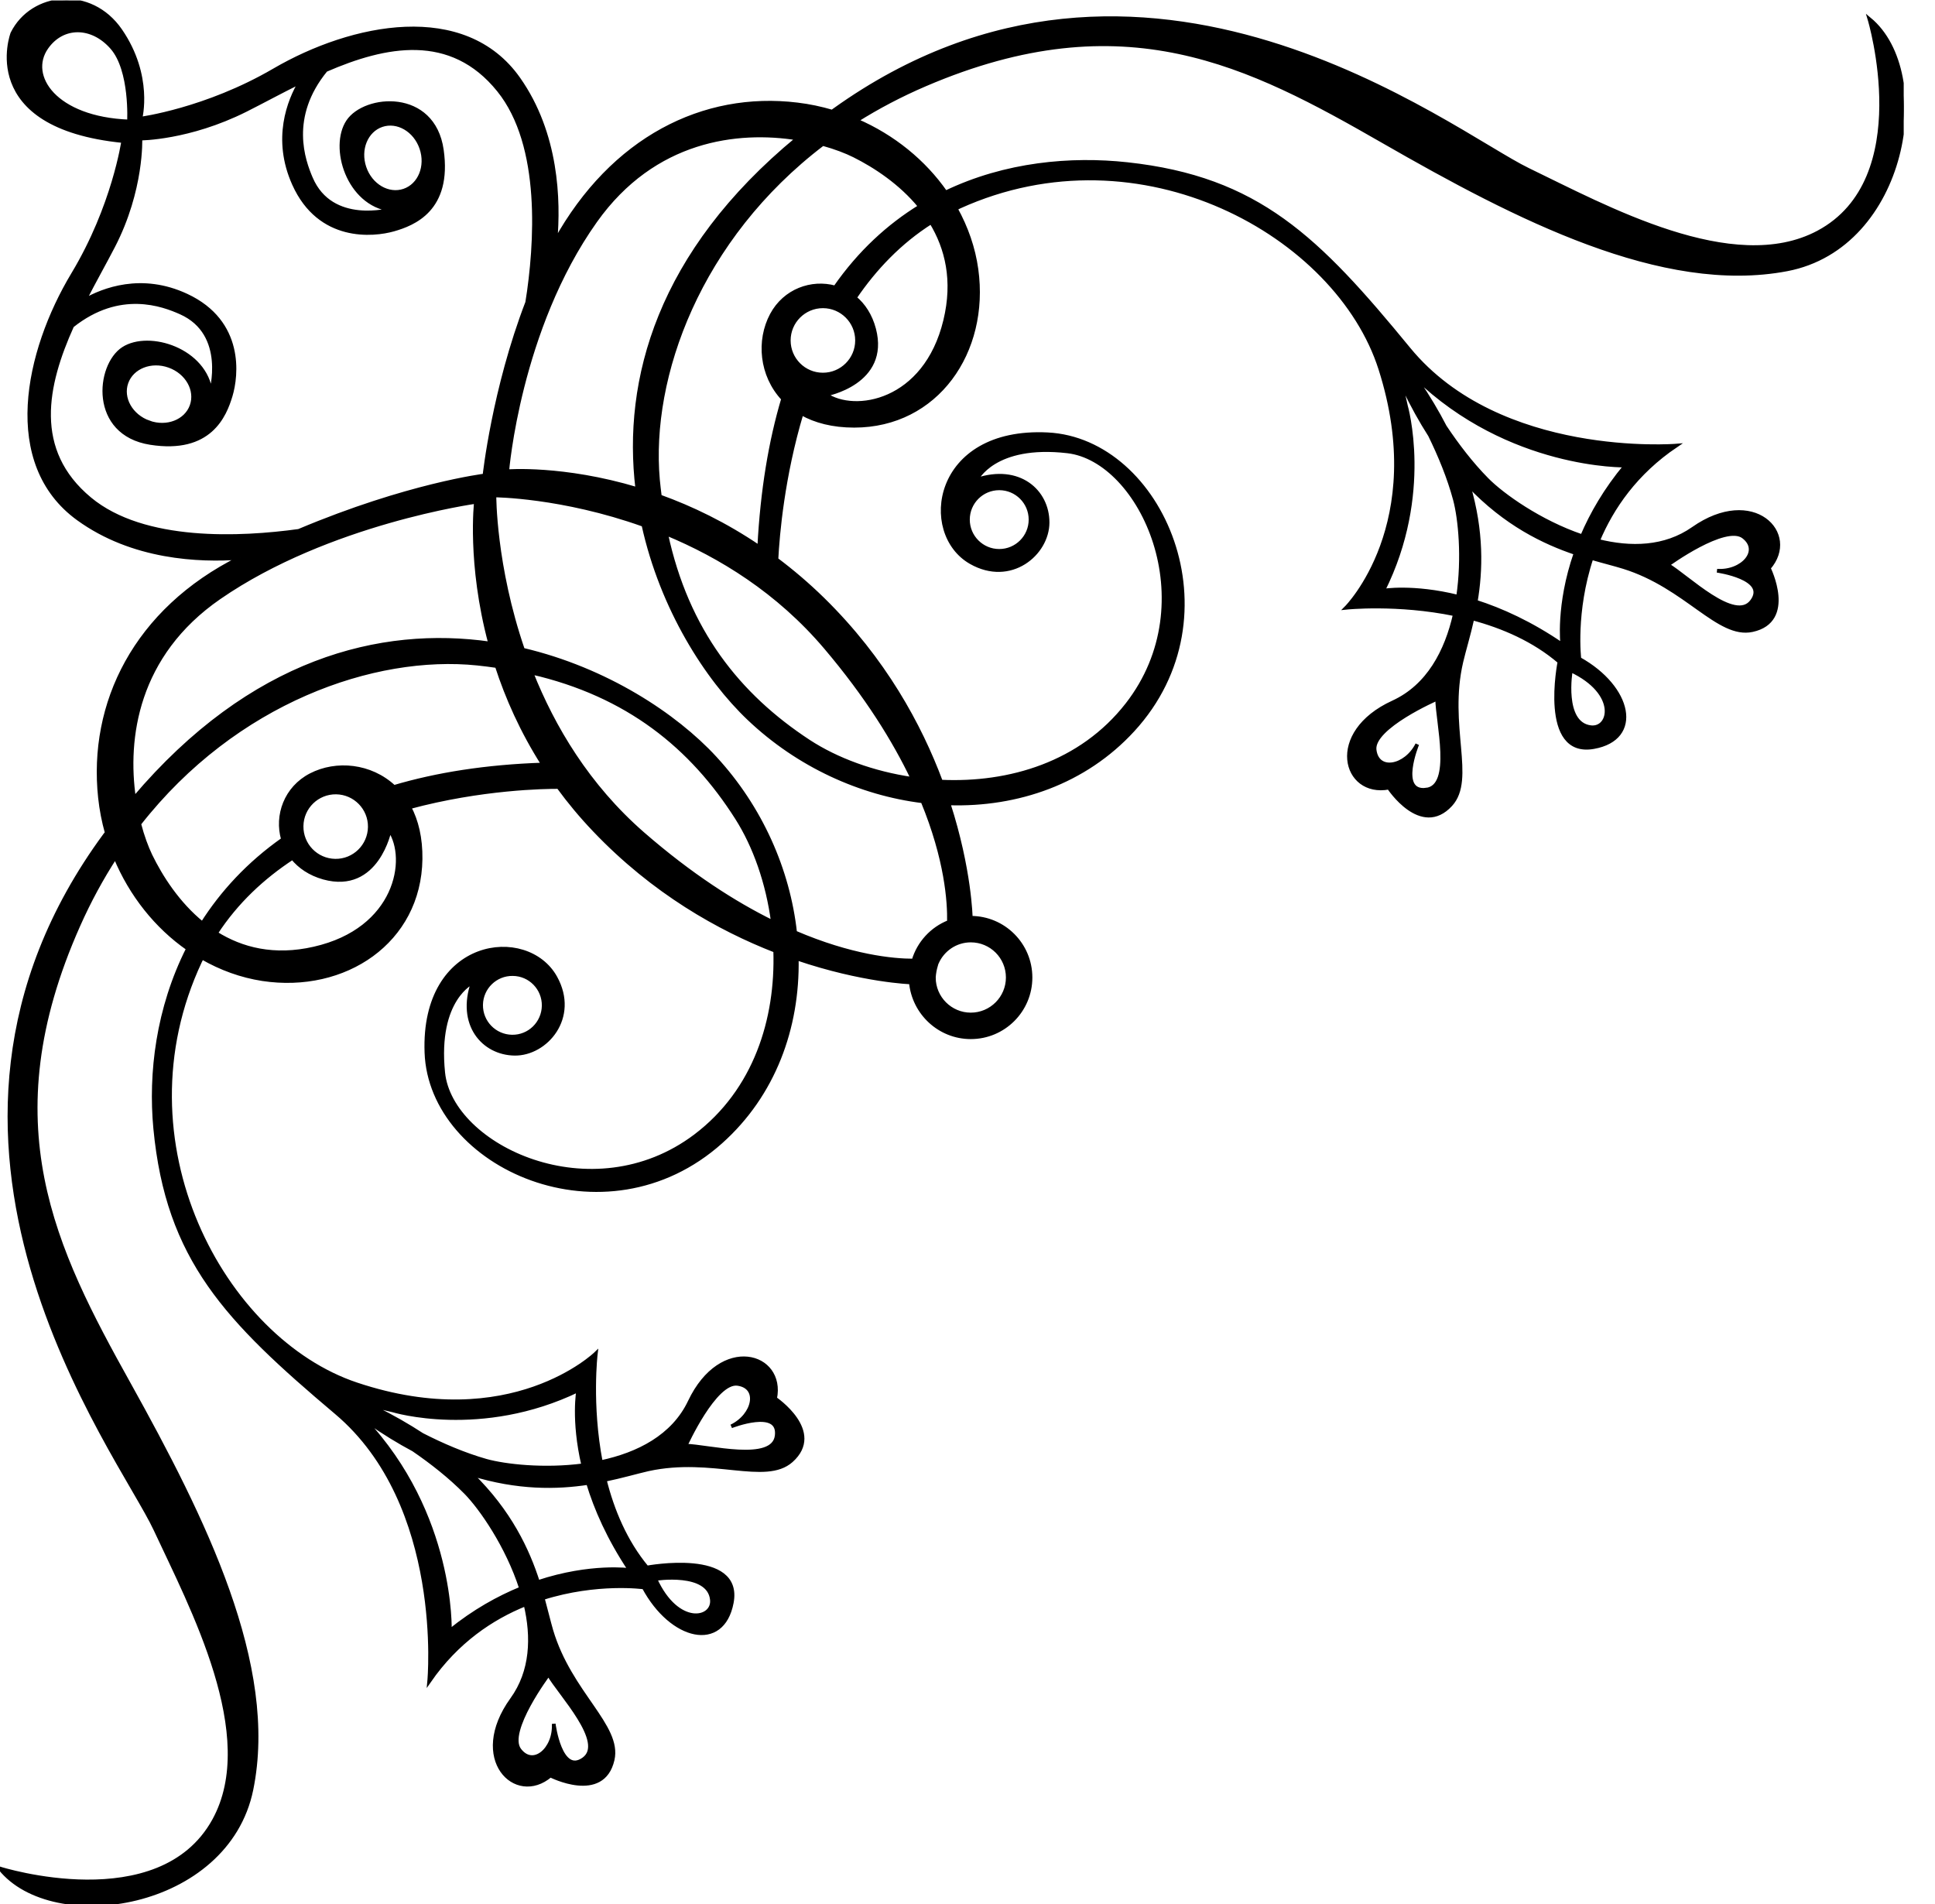 <?xml version="1.0" encoding="UTF-8" standalone="no"?>
<svg
   xmlns:dc="http://purl.org/dc/elements/1.1/"
   xmlns:cc="http://creativecommons.org/ns#"
   xmlns:rdf="http://www.w3.org/1999/02/22-rdf-syntax-ns#"
   xmlns:svg="http://www.w3.org/2000/svg"
   xmlns="http://www.w3.org/2000/svg"
   xmlns:sodipodi="http://sodipodi.sourceforge.net/DTD/sodipodi-0.dtd"
   xmlns:inkscape="http://www.inkscape.org/namespaces/inkscape"
   version="1.1"
   id="svg2"
   xml:space="preserve"
   width="277.76"
   height="273.333"
   viewBox="0 0 277.76 273.333"
   sodipodi:docname="vectorian061.pdf"><defs
     id="defs6"><clipPath
       clipPathUnits="userSpaceOnUse"
       id="clipPath24"><path
         d="M 0,0 H 205.003 V 205.003 H 0 Z"
         id="path22" /></clipPath></defs><sodipodi:namedview
     pagecolor="#ffffff"
     bordercolor="#666666"
     borderopacity="1"
     objecttolerance="10"
     gridtolerance="10"
     guidetolerance="10"
     inkscape:pageopacity="0"
     inkscape:pageshadow="2"
     inkscape:window-width="640"
     inkscape:window-height="480"
     id="namedview4" /><g
     id="g10"
     inkscape:groupmode="layer"
     inkscape:label="vectorian061"
     transform="matrix(1.333,0,0,-1.333,0,273.333)"><g
       id="g12"
       transform="translate(72,133)"><g
         id="g14"
         transform="translate(-72,-133)"><g
           id="g16"><g
             id="g18"><g
               id="g20"
               clip-path="url(#clipPath24)"><path
                 d="m 0,3.833 c 5.723,-7.136 24.445,-4.32 27.072,8.496 2.739,13.376 -5.115,29.168 -13.182,43.681 -8.072,14.496 -14.931,28.064 -5.45,49.377 1.178,2.656 2.517,5.104 3.978,7.36 1.681,-4.064 4.441,-7.504 7.823,-9.856 C 16.995,96.458 16.154,89.466 16.715,83.53 18.054,69.434 24.397,62.906 36.204,52.938 48.014,42.985 46.219,24.009 46.219,24.009 c 2.985,4.304 6.75,6.816 10.37,8.272 0.834,-3.52 0.717,-7.216 -1.456,-10.224 -4.632,-6.416 0.398,-11.392 4.139,-8.208 0,0 5.646,-2.896 6.699,1.696 0.834,3.632 -4.597,7.152 -6.605,13.936 -0.284,0.976 -0.556,2.144 -0.922,3.472 5.859,1.856 10.885,1.152 10.885,1.152 2.984,-5.552 8.48,-6.848 9.471,-1.648 1.09,5.712 -9.135,3.792 -9.135,3.792 -2.317,2.784 -3.713,6.144 -4.541,9.44 1.858,0.384 3.422,0.848 4.686,1.136 6.911,1.504 12.609,-1.552 15.403,0.928 3.517,3.136 -1.746,6.688 -1.746,6.688 0.982,4.8 -5.804,6.816 -9.193,-0.336 -1.786,-3.76 -5.57,-5.664 -9.57,-6.512 -1.199,6.224 -0.542,11.696 -0.542,11.696 0,0 -9.136,-8.88 -25.772,-3.312 -14.33,4.784 -25.983,26.08 -16.836,45.553 0.066,0.144 0.139,0.256 0.203,0.4 2.025,-1.168 4.222,-1.968 6.51,-2.32 8.864,-1.344 16.903,4.048 17.023,12.928 0.03,2.272 -0.43,4.128 -1.202,5.584 7.777,2.101 14.661,2.186 16.042,2.179 1.148,-1.573 2.433,-3.123 3.884,-4.643 6.37,-6.688 13.428,-10.64 19.465,-12.992 0.242,-7.36 -2.134,-15.056 -8.584,-19.936 -11.142,-8.416 -26.357,-1.168 -27.168,6.816 -0.808,7.968 3.197,9.744 3.197,9.744 -1.594,-4.56 1.122,-7.664 4.491,-7.712 3.369,-0.048 6.791,3.888 4.398,8.208 -3.053,5.52 -14.338,4.176 -13.892,-8.08 0.444,-12.256 19.238,-20.784 31.719,-9.616 5.675,5.072 8.303,12.272 8.162,19.744 7.104,-2.416 12.287,-2.576 12.287,-2.576 0.31,-3.296 3.074,-5.904 6.45,-5.904 3.554,0 6.432,2.88 6.432,6.432 0,3.552 -2.878,6.432 -6.432,6.432 0,0 -0.088,5.184 -2.395,12.32 7.454,-0.24 14.703,2.288 19.853,7.895 11.327,12.33 3.059,31.24 -9.187,31.85 -12.25,0.613 -13.746,-10.653 -8.271,-13.779 4.288,-2.451 8.271,0.915 8.271,4.286 0,3.368 -3.066,6.125 -7.658,4.594 0,0 1.837,3.981 9.802,3.062 7.962,-0.918 15.005,-16.231 6.43,-27.256 -4.966,-6.379 -12.701,-8.654 -20.056,-8.31 -2.264,6.067 -6.123,13.179 -12.715,19.642 -1.645,1.611 -3.32,3.027 -5.002,4.29 0.138,2.678 0.672,8.92 2.712,15.723 1.47,-0.826 3.341,-1.331 5.659,-1.331 8.882,0 14.395,7.962 13.168,16.842 -0.315,2.294 -1.09,4.501 -2.222,6.543 0.131,0.062 0.254,0.136 0.387,0.197 19.6,8.879 40.73,-3.062 45.325,-17.456 5.333,-16.714 -3.677,-25.725 -3.677,-25.725 0,0 5.488,0.581 11.704,-0.702 -0.902,-3.989 -2.859,-7.746 -6.651,-9.482 -7.197,-3.29 -5.283,-10.107 -0.458,-9.189 0,0 3.475,-5.307 6.661,-1.835 2.526,2.757 -0.461,8.498 1.149,15.391 0.293,1.258 0.779,2.814 1.192,4.669 3.278,-0.877 6.622,-2.315 9.373,-4.669 0,0 -2.056,-10.2 3.674,-9.189 5.208,0.92 3.981,6.431 -1.53,9.496 0,0 -0.626,5.029 1.307,10.866 1.32,-0.387 2.494,-0.672 3.451,-0.971 6.76,-2.098 10.203,-7.579 13.858,-6.794 4.608,0.992 1.784,6.677 1.784,6.677 3.232,3.694 -1.68,8.795 -8.157,4.248 -3.04,-2.128 -6.723,-2.195 -10.242,-1.314 1.512,3.6 4.077,7.331 8.408,10.255 0,0 -18.984,-1.531 -28.784,10.411 -9.8,11.944 -16.234,18.376 -30.319,19.907 -6.03,0.653 -13.077,0.056 -19.552,-3.053 -2.31,3.318 -5.64,6.046 -9.597,7.749 2.274,1.432 4.739,2.734 7.406,3.878 21.437,9.187 34.908,2.141 49.303,-6.125 14.394,-8.269 30.072,-16.338 43.487,-13.783 12.861,2.451 15.923,21.13 8.883,26.949 0,0 5.202,-17.251 -5.514,-22.967 -9.189,-4.899 -22.968,2.757 -31.237,6.738 -8.269,3.979 -41.345,30.316 -74.724,6.43 -0.075,-0.056 -0.149,-0.11 -0.226,-0.165 -1.211,0.355 -2.464,0.622 -3.755,0.776 -10.107,1.227 -19.908,-3.677 -26.032,-14.701 -0.002,-0.006 -0.008,-0.013 -0.011,-0.016 0.385,4.368 0.191,11.562 -3.97,17.475 -5.817,8.267 -17.895,5.84 -26.336,0.917 -7.35,-4.286 -14.392,-5.208 -14.392,-5.208 0,0 1.223,4.597 -2.146,9.498 -3.2,4.653 -9.495,3.981 -11.638,-0.309 0,0 -3.828,-10.032 11.936,-11.603 0,0 -1.014,-7.032 -5.402,-14.323 -5.037,-8.375 -7.629,-20.415 0.557,-26.346 5.858,-4.245 13.052,-4.536 17.425,-4.211 -0.008,-0.002 -0.017,-0.008 -0.024,-0.011 -11.284,-5.63 -16.142,-15.703 -15.056,-25.824 0.139,-1.293 0.386,-2.557 0.727,-3.773 -0.056,-0.08 -0.114,-0.144 -0.169,-0.208 C -13.013,82.106 12.867,48.666 16.735,40.345 20.602,32.025 28.068,18.137 23.043,9.017 17.181,-1.607 0,3.833 0,3.833 Z m 179.589,140.384 c 0,0 6.208,4.531 8.163,3.027 1.958,-1.506 -0.12,-3.835 -2.851,-3.653 0,0 5.578,-0.786 3.763,-3.27 -1.813,-2.488 -6.963,2.659 -9.075,3.896 z m -26.05,-24.215 c -3.062,-0.306 -0.92,4.901 -0.92,4.901 -1.226,-2.448 -4.285,-3.064 -4.594,-0.614 -0.306,2.453 6.739,5.514 6.739,5.514 0,-2.451 1.837,-9.495 -1.226,-9.8 z m 15.618,12.863 c 5.206,-2.451 4.294,-6.389 2.144,-6.126 -3.139,0.386 -2.144,6.126 -2.144,6.126 z m -11.023,19.962 c 4.011,-4.222 8.128,-6.182 11.535,-7.335 -1.963,-5.65 -1.43,-9.869 -1.43,-9.869 -3.389,2.322 -6.565,3.755 -9.323,4.635 0.566,3.36 0.702,7.544 -0.781,12.568 z m -2.538,6.266 c -0.81,1.576 -1.787,3.221 -2.944,4.925 -0.086,0.157 -0.166,0.31 -0.248,0.461 10.13,-9.821 22.65,-9.563 22.65,-9.563 -2.166,-2.598 -3.654,-5.197 -4.683,-7.61 -4.55,1.541 -8.586,4.424 -10.243,6.102 -1.69,1.71 -3.214,3.714 -4.531,5.685 z m -4.2,2.253 -0.544,2.44 c 0.11,-0.173 0.216,-0.339 0.326,-0.523 0.901,-1.885 1.84,-3.57 2.806,-5.078 1.067,-2.179 2.056,-4.566 2.694,-6.944 0.544,-2.045 0.96,-6.222 0.338,-10.45 -4.891,1.205 -8.072,0.65 -8.072,0.65 5.206,10.413 2.451,19.906 2.451,19.906 z m -47.164,-12.25 c 0,1.862 1.512,3.368 3.37,3.368 1.862,0 3.371,-1.506 3.371,-3.368 0,-1.859 -1.509,-3.368 -3.371,-3.368 -1.858,0 -3.37,1.509 -3.37,3.368 z m -52.424,-52.253 c 0.028,1.856 1.556,3.344 3.417,3.312 1.863,-0.016 3.347,-1.552 3.323,-3.408 -0.03,-1.872 -1.556,-3.36 -3.416,-3.328 -1.859,0.032 -3.348,1.552 -3.324,3.424 z M 73.827,49.37 c 0,0 3.158,6.992 5.603,6.656 2.444,-0.336 1.79,-3.392 -0.678,-4.576 0,0 5.239,2.064 4.891,-0.992 -0.352,-3.056 -7.367,-1.136 -9.816,-1.088 z M 70.567,35.017 c 0,0 5.756,0.912 6.094,-2.224 0.233,-2.16 -3.714,-3.024 -6.094,2.224 z m -7.756,12.24 c -4.238,-0.56 -8.411,-0.08 -10.446,0.48 -2.369,0.672 -4.744,1.696 -6.905,2.8 -1.497,0.976 -3.17,1.952 -5.044,2.864 -0.18,0.128 -0.345,0.224 -0.516,0.336 l 2.431,-0.576 c 0,0 9.453,-2.88 19.935,2.176 0,0 -0.598,-3.168 0.543,-8.08 z M 59.07,24.745 c 1.212,-2.128 6.285,-7.344 3.773,-9.136 -2.509,-1.776 -3.216,3.808 -3.216,3.808 0.145,-2.736 -2.215,-4.768 -3.691,-2.8 -1.479,1.984 3.134,8.128 3.134,8.128 z m -8.313,21.568 c 5.006,-1.552 9.191,-1.472 12.563,-0.96 0.837,-2.768 2.227,-5.952 4.506,-9.376 0,0 -4.216,0.592 -9.895,-1.296 -1.1,3.424 -3.008,7.568 -7.174,11.632 z M 39.186,52.202 c 0.15,-0.08 0.303,-0.176 0.461,-0.256 1.689,-1.184 3.317,-2.176 4.878,-3.008 1.958,-1.344 3.939,-2.896 5.625,-4.608 1.654,-1.68 4.485,-5.76 5.96,-10.336 -2.425,-0.992 -5.041,-2.432 -7.67,-4.56 0,0 0.429,12.512 -9.253,22.768 z M 13.892,191.971 c -7.961,0.302 -11.027,4.899 -8.881,7.96 1.73,2.472 4.898,2.451 7.042,0 2.147,-2.45 1.839,-7.96 1.839,-7.96 z M 56.783,172.512 c -3.611,-9.379 -4.612,-18.669 -4.612,-18.669 0,0 -8.25,-1.006 -19.999,-5.96 -6.217,-0.859 -16.677,-1.387 -22.489,3.432 -6.311,5.232 -4.791,12.269 -1.91,18.648 5.114,4.074 9.808,2.267 11.68,1.432 5.136,-2.286 3.252,-8.621 3.252,-8.621 -0.553,4.603 -6.652,6.522 -9.433,4.726 -2.78,-1.805 -3.492,-9.141 2.925,-10.149 6.417,-1.008 8.004,2.954 8.645,5.088 0.642,2.134 1.334,7.944 -4.753,10.784 -4.851,2.266 -8.997,0.622 -10.991,-0.515 1.072,2.093 2.191,4.072 3.1,5.829 3.147,6.086 2.92,11.592 2.92,11.592 0,0 5.205,0 11.33,3.066 1.77,0.888 3.766,1.979 5.874,3.019 -1.167,-1.978 -2.864,-6.099 -0.666,-10.984 2.755,-6.125 8.575,-5.509 10.717,-4.901 2.144,0.614 6.125,2.146 5.206,8.576 -0.919,6.432 -8.269,5.822 -10.107,3.066 -1.837,-2.758 0,-8.882 4.595,-9.496 0,0 -6.361,-1.798 -8.575,3.371 -0.806,1.88 -2.554,6.597 1.595,11.659 6.416,2.79 13.472,4.216 18.616,-2.166 4.814,-5.971 4.047,-16.663 3.08,-22.828 z m -17.531,14.493 c -0.666,1.946 0.166,3.989 1.859,4.568 1.69,0.573 3.597,-0.533 4.261,-2.48 0.666,-1.947 -0.168,-3.99 -1.858,-4.566 -1.69,-0.578 -3.6,0.531 -4.262,2.478 z M 16.042,159.561 c -1.939,0.691 -3.02,2.614 -2.422,4.294 0.602,1.683 2.658,2.49 4.592,1.797 1.939,-0.688 3.024,-2.613 2.42,-4.299 -0.6,-1.68 -2.656,-2.485 -4.591,-1.792 z m 69.828,30.58 c -14.931,-12.311 -18.649,-26.008 -17.238,-37.757 -8.032,2.411 -14.01,1.918 -14.01,1.918 0,0 1.225,15.312 9.494,26.949 6.316,8.89 15.333,9.919 21.754,8.89 z m 3.051,-27.573 c 0,0 6.739,1.226 5.208,7.046 -0.39,1.478 -1.134,2.595 -2.07,3.373 2.147,3.158 4.837,5.99 8.211,8.131 1.699,-2.778 2.554,-6.282 1.514,-10.586 -2.142,-8.882 -9.8,-10.107 -12.863,-7.965 z m -3.981,5.822 c 0,2.027 1.647,3.675 3.674,3.675 2.03,0 3.677,-1.648 3.677,-3.675 0,-2.03 -1.646,-3.677 -3.677,-3.677 -2.027,0 -3.674,1.646 -3.674,3.677 z m -3.181,-22.256 c -3.668,2.49 -7.32,4.237 -10.701,5.453 -0.075,0.594 -0.148,1.184 -0.205,1.797 -0.988,11.109 4.4,25.996 17.751,36.164 1.358,-0.376 2.515,-0.821 3.379,-1.253 2.253,-1.126 5,-2.925 7.085,-5.477 -3.363,-2.07 -6.488,-4.91 -9.139,-8.722 -2.52,0.696 -5.423,-0.322 -6.826,-2.95 -1.47,-2.754 -1.16,-6.49 1.224,-9.047 -1.35,-4.538 -2.248,-9.827 -2.568,-15.965 z m 16.52,-24.965 c -4.227,0.614 -8.171,2.061 -11.195,4.038 -7.562,4.957 -13.114,11.922 -15.356,22.387 5.819,-2.408 12.061,-6.221 17.193,-12.279 4.416,-5.211 7.373,-9.987 9.359,-14.147 z m 2.282,-21.383 c 0.034,0.48 0.115,0.896 0.226,1.264 0.024,0.08 0.038,0.16 0.07,0.24 0.011,0.016 0.022,0.048 0.034,0.08 0.613,1.408 2.016,2.4 3.65,2.4 2.198,0 3.981,-1.776 3.981,-3.984 0,-2.192 -1.782,-3.984 -3.981,-3.984 -2.197,0 -3.979,1.792 -3.979,3.984 z m -23.577,23.653 c -4.249,4.606 -11.697,9.528 -20.672,11.643 -3.112,9.072 -3.07,16.616 -3.07,16.616 0,0 7.256,-0.03 16.043,-3.17 1.985,-9.018 6.815,-16.552 11.369,-20.871 5.299,-5.029 11.987,-8.064 18.696,-8.895 2.579,-6.258 2.882,-10.834 2.838,-12.994 -1.834,-0.72 -3.251,-2.256 -3.814,-4.16 -2.235,0 -6.715,0.432 -12.751,3.024 -0.742,6.704 -3.683,13.44 -8.639,18.805 z m -19.763,9.187 c 10.403,-2.392 17.283,-8.032 22.124,-15.656 1.937,-3.04 3.33,-7.008 3.886,-11.232 -4.132,2.032 -8.866,5.056 -14.015,9.536 -5.927,5.171 -9.649,11.461 -11.994,17.352 z M 23.26,104.554 c 2.197,3.376 5.061,6.032 8.238,8.112 0.766,-0.944 1.875,-1.712 3.351,-2.128 5.796,-1.6 7.114,5.12 7.114,5.12 2.104,-3.104 0.771,-10.736 -8.138,-12.752 -4.322,-0.992 -7.813,-0.08 -10.566,1.648 z m 12.838,7.808 c -2.029,0.032 -3.652,1.696 -3.622,3.728 0.028,2.032 1.694,3.65 3.724,3.622 2.029,-0.03 3.651,-1.702 3.623,-3.718 -0.028,-2.032 -1.695,-3.664 -3.725,-3.632 z m -21.105,3.968 c 10.352,13.218 25.308,18.399 36.404,17.259 0.719,-0.074 1.412,-0.166 2.103,-0.266 1.1,-3.389 2.694,-7 4.986,-10.602 -6.153,-0.202 -11.475,-1.058 -16.06,-2.416 -2.524,2.355 -6.211,2.699 -8.957,1.282 -2.701,-1.394 -3.74,-4.362 -2.997,-6.922 -3.724,-2.624 -6.568,-5.728 -8.68,-9.056 -2.639,2.144 -4.464,5.008 -5.592,7.328 -0.42,0.88 -0.848,2.032 -1.206,3.392 z m 8.633,24.381 c 11.75,8.106 27.628,10.296 27.628,10.296 0,0 -0.785,-6.613 1.528,-15.253 -11.807,1.688 -25.705,-1.763 -38.344,-16.674 -0.944,6.435 0.211,15.437 9.188,21.631 z"
                 style="fill:#000000;fill-opacity:1;fill-rule:nonzero;stroke:#000000;stroke-width:0.399;stroke-linecap:butt;stroke-linejoin:miter;stroke-miterlimit:10;stroke-dasharray:none;stroke-opacity:1"
                 id="path26" /></g></g></g></g></g></g></svg>

